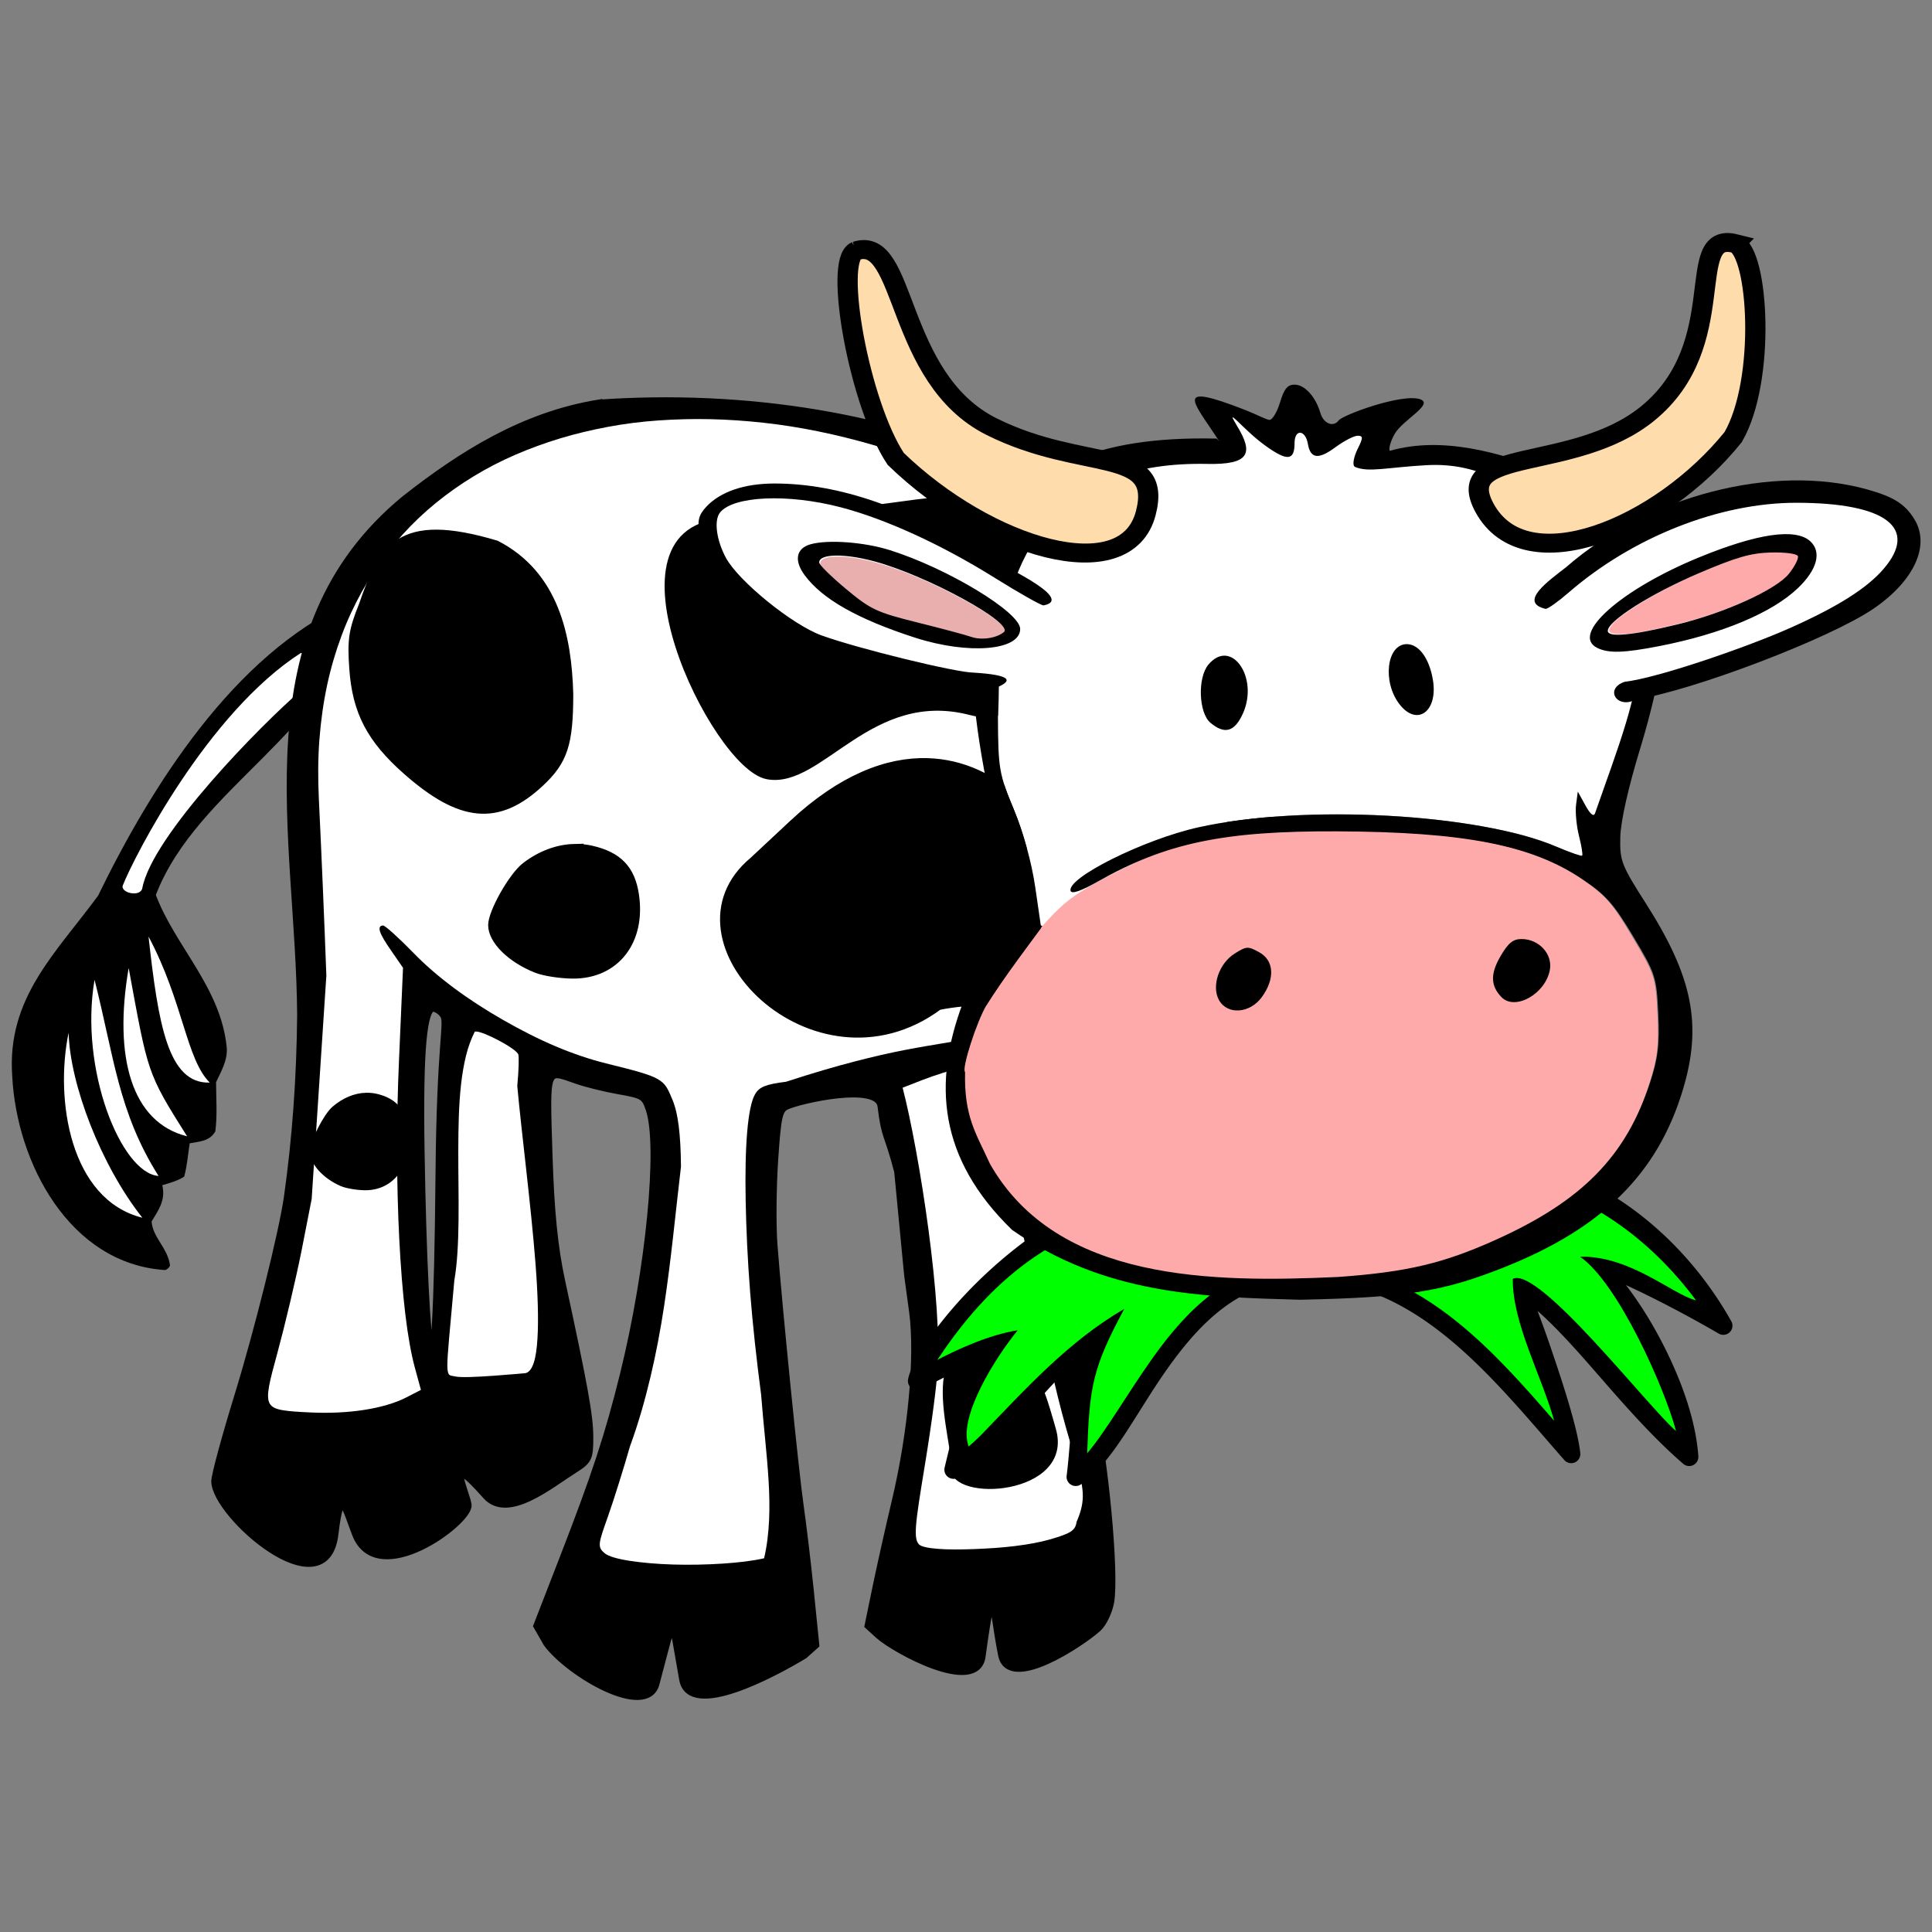 <?xml version="1.0" encoding="UTF-8" standalone="no"?>
<svg
   viewBox="0 0 400 400"
   version="1.1"
   id="svg26"
   sodipodi:docname="vaca.svg"
   width="400"
   height="400"
   inkscape:version="1.3 (0e150ed6c4, 2023-07-21)"
   xmlns:inkscape="http://www.inkscape.org/namespaces/inkscape"
   xmlns:sodipodi="http://sodipodi.sourceforge.net/DTD/sodipodi-0.dtd"
   xmlns="http://www.w3.org/2000/svg"
   xmlns:svg="http://www.w3.org/2000/svg">
  <rect x="0" y="0" width="400" height="400" fill="#808080" stroke="none"/>
  <defs
     id="defs26" />
  <sodipodi:namedview
     id="namedview26"
     pagecolor="#ffffff"
     bordercolor="#000000"
     borderopacity="0.25"
     inkscape:showpageshadow="2"
     inkscape:pageopacity="0.0"
     inkscape:pagecheckerboard="0"
     inkscape:deskcolor="#d1d1d1"
     inkscape:zoom="1.7231956"
     inkscape:cx="212.68624"
     inkscape:cy="220.23037"
     inkscape:window-width="1920"
     inkscape:window-height="991"
     inkscape:window-x="-9"
     inkscape:window-y="-9"
     inkscape:window-maximized="1"
     inkscape:current-layer="svg26" />
  <g
     transform="matrix(0.901,0,0,0.901,53.95,-423.937)"
     id="g26">
    <g
       transform="matrix(0,-1.71,-1.83,0,203.87,1206.5)"
       id="g1">
      <path
         d="m 348.23,99.15 c -16.048,3.157 -23.592,20.197 -38.094,25.406 -6.927,-2.432 -12.471,-8.205 -20.562,-8.906 -1.673,-0.109 -3.144,0.707 -4.594,1.344 -2.236,-0.006 -4.405,-0.171 -6.625,0.094 -1.323,0.729 -1.338,1.949 -1.594,3.219 -1.507,0.214 -3.002,0.316 -4.469,0.688 -0.561,0.767 -0.901,1.925 -1.156,2.75 -2.064,-0.452 -3.386,0.512 -4.875,1.344 -2.21,-0.151 -3.593,-2.067 -5.938,-2.313 -0.268,0.113 -0.471,0.306 -0.594,0.594 0.814,12.043 14.454,18.675 26.062,19.219 10.529,0.699 16.531,-5.495 24.25,-10.781 14.654,-6.669 32.362,-16.999 39.375,-31.5 0.085,-0.421 0.021,-0.716 -0.188,-0.906 -0.208,-0.191 -0.531,-0.276 -1,-0.25 v 5e-5 z"
         fill-rule="evenodd"
         id="path1" />
    </g>
    <path
       transform="matrix(2.979,0,0,2.979,-95.577,466.05)"
       d="m 35.196,51.864 c -7.189,4.614 -12.845,15.685 -13.735,17.92 -0.232,0.581 1.361,0.964 1.502,0.215 0.764,-4.041 9.121,-12.555 12.233,-15.237 1.603,-1.382 0.322,-2.897 0,-2.897 z"
       fill="#ffffff"
       id="path2" />
    <g
       transform="matrix(1.83,0,0,1.71,-268.05,252.35)"
       id="g9">
      <path
         d="m 188.88,181.79 c -9.373,1.654 -17.082,6.851 -24.219,12.844 -20.333,17.906 -13.23,45.231 -13.094,69.344 -0.071,8.456 -0.62,16.61 -1.656,24.438 -0.632,4.774 -3.759,18.184 -6.219,26.719 -1.597,5.54 -2.906,10.705 -2.906,11.5 0,4.507 13.838,17.46 14.969,7.062 0.767,-7.048 1.508,-3.234 2.708,0.049 2.72,7.441 14.152,-1.663 14.011,-3.893 -0.092,-1.45 -3.248,-8.074 2.356,-1.281 2.684,3.254 7.96,-1.47 11.019,-3.531 1.763,-1.188 1.909,-1.53 1.906,-4.312 -0.003,-2.874 -0.67,-6.798 -3.531,-20.969 -0.917,-4.545 -1.371,-9.362 -1.594,-17.031 -0.346,-11.909 -0.484,-11.515 3.625,-9.969 1.089,0.41 3.422,1.039 5.219,1.375 3.067,0.573 3.311,0.734 3.875,2.562 1.513,4.906 0.017,21.416 -3.219,35.469 -1.899,8.25 -3.589,13.744 -7.688,25.031 l -3.219,8.875 1.25,2.344 c 2.812,4.071 12.434,10.071 13.593,5.422 2.518,-10.102 1.928,-9.622 3.479,-0.548 0.888,5.197 11.339,-0.821 15.147,-3.28 l 1.438,-1.375 -0.688,-7.281 c -0.381,-3.992 -0.965,-9.144 -1.281,-11.469 -0.597,-4.386 -2.668,-26.45 -3.281,-35 -0.193,-2.692 -0.137,-7.891 0.094,-11.531 0.365,-5.77 0.546,-6.681 1.531,-7.156 1.724,-0.831 11.561,-3.251 11.938,0.031 0.505,4.405 0.748,3.303 2.094,8.781 l 1.25,13.938 0.625,4.906 c 0.749,6.03 -0.139,16.292 -2.188,25.5 -0.776,3.487 -1.852,8.652 -2.406,11.5 l -1,5.188 1.344,1.312 c 1.982,1.9 12.197,7.908 12.848,2.818 1.548,-12.093 1.373,-6.535 2.579,-0.172 0.914,4.82 9.965,-1.662 11.979,-3.615 0.671,-0.651 1.386,-2.255 1.594,-3.562 0.612,-3.857 -0.735,-19.274 -2.344,-26.688 -0.82,-3.778 -1.66,-7.729 -1.844,-8.781 l -0.344,-1.906 -8.25,-36.125 c 11.566,-6.294 34.175,-18.457 32.594,-36 -6.986,-39.574 -47.945,-54.267 -84.094,-51.531 z m 37.906,6.75 c 24.678,10.21 40.473,26.734 41.688,43.687 -0.003,15.403 -15.58,28.657 -30.406,34.344 -7.829,1.835 -12.166,1.657 -25.688,6.375 -2.499,0.324 -3.331,0.673 -3.875,1.656 -1.873,3.382 -1.542,21.669 0.75,40.375 0.581,8.127 1.829,15.402 0.379,22 -5.541,1.384 -18.084,1.069 -20.035,-0.688 -0.855,-0.77 -0.8,-1.218 0.438,-4.969 0.744,-2.255 1.975,-6.469 2.75,-9.375 4.289,-12.531 5.02,-25.062 6.406,-37.594 -0.037,-4.488 -0.319,-7.015 -1.062,-8.969 -1.133,-2.977 -1.181,-3.008 -8.344,-4.906 -8.018,-2.125 -18.428,-8.5 -24.156,-14.812 -1.849,-2.038 -3.59,-3.719 -3.844,-3.719 -0.818,0 -0.482,1.082 1.031,3.406 l 1.469,2.281 -0.5,12.344 c -0.68,16.456 0.155,34.086 1.969,41.312 l 0.781,3.062 -1.875,1.031 c -2.711,1.484 -7.266,2.239 -11.969,2 -6.177,-0.314 -6.144,-0.274 -4.156,-8.094 0.923,-3.631 2.28,-9.751 3,-13.594 l 1.281,-7 1.844,-30.031 c -0.221,-6.462 -0.636,-17.087 -0.938,-23.625 -1.989,-44.661 36.317,-59.823 73.062,-46.5 z m -58.656,74.5 c 0.431,0 1.061,0.441 1.375,0.969 0.612,1.029 -0.416,3.527 -0.562,21.188 -0.326,39.336 -1.94,25.763 -2.375,-2.875 -0.214,-14.105 0.345,-19.281 1.562,-19.281 z m 69.729,7.297 0.99,3.64 6.844,35.281 c 3.38,16.686 5.653,17.29 3.562,22.406 -0.149,1.155 -0.708,1.544 -3.406,2.375 -4.556,1.404 -15.292,1.831 -16.375,0.656 -0.651,-0.706 -0.528,-2.45 0.75,-10.781 0.841,-5.478 1.531,-11.092 1.531,-12.469 0.801,-8.513 -2.235,-29.564 -4.321,-38.124 2.911,-1.217 7.069,-3.123 10.424,-2.986 z m -57.854,41.609 c 0,0 -7.472,0.802 -8.844,0.438 -1.253,-0.333 -1.225,0.782 -0.094,-12.875 1.5,-9.269 -0.993,-25.887 2.562,-33.438 0.028,-0.028 0.066,-0.026 0.125,-0.031 v -5e-5 c 0.885,-0.078 5.057,2.26 5.344,3.062 0.108,0.304 0.055,2.216 -0.125,4.25 1.092,12.859 4.674,37.707 1.031,38.594 z"
         stroke="#000000"
         id="path3" />
      <path
         d="m 237.531,270.783 1,3.625 6.844,35.281 c 0.845,4.172 1.594,7.33 2.25,9.812 0.656,2.483 1.198,4.281 1.562,5.719 0.365,1.438 0.559,2.526 0.531,3.562 -0.028,1.037 -0.259,2.033 -0.781,3.312 -0.074,0.577 -0.254,0.967 -0.75,1.312 -0.496,0.345 -1.307,0.647 -2.656,1.062 -1.139,0.351 -2.68,0.656 -4.344,0.875 -1.664,0.219 -3.462,0.339 -5.156,0.406 -1.694,0.068 -3.27,0.072 -4.5,-0.031 -1.23,-0.103 -2.104,-0.3 -2.375,-0.594 -0.325,-0.353 -0.484,-0.966 -0.375,-2.531 0.109,-1.566 0.486,-4.085 1.125,-8.25 0.841,-5.478 1.531,-11.092 1.531,-12.469 0.2,-2.128 0.142,-5.039 -0.062,-8.344 -0.205,-3.304 -0.571,-6.989 -1.031,-10.688 -0.92,-7.397 -2.207,-14.814 -3.25,-19.094 1.456,-0.609 3.24,-1.389 5.062,-2 0.911,-0.306 1.843,-0.572 2.75,-0.75 0.907,-0.178 1.786,-0.253 2.625,-0.219 z"
         fill="#ffffff"
         fill-rule="evenodd"
         id="path4" />
      <path
         d="m 246.31,320.49 c -0.038,-0.264 -0.097,-0.543 -0.17,-0.823 -2.36,-8.967 -1.343,-2.601 -1.933,-8.702 -16.694,-8.884 -10.921,8.467 -10.81,13.4 -1.2,4.857 14.101,4.317 12.913,-3.874 z"
         stroke="#000000"
         stroke-width="0.419"
         id="path5" />
      <path
         d="m 173.49,266.202 c -0.059,0.01 -0.097,0 -0.125,0.031 -0.444,0.944 -0.819,2.024 -1.094,3.219 -0.275,1.195 -0.48,2.493 -0.625,3.875 -0.29,2.764 -0.339,5.84 -0.344,8.969 -0.004,3.128 0.064,6.333 0.031,9.312 -0.033,2.979 -0.156,5.745 -0.531,8.062 -0.566,6.829 -0.883,9.967 -0.875,11.438 0.004,0.735 0.094,1.063 0.25,1.219 0.156,0.156 0.405,0.136 0.719,0.219 0.686,0.182 2.867,0.061 4.906,-0.094 2.039,-0.155 3.938,-0.344 3.938,-0.344 0.455,-0.111 0.783,-0.586 1.031,-1.375 0.249,-0.789 0.389,-1.891 0.469,-3.219 0.159,-2.655 0.038,-6.254 -0.25,-10.219 -0.577,-7.93 -1.735,-17.352 -2.281,-23.781 0.18,-2.034 0.234,-3.946 0.125,-4.25 -0.143,-0.401 -1.279,-1.2 -2.469,-1.875 -1.189,-0.675 -2.433,-1.226 -2.875,-1.188 z"
         fill="#ffffff"
         fill-rule="evenodd"
         id="path6" />
      <path
         d="m 199.64,183.92 c -2.182,0.061 -4.335,0.214 -6.438,0.5 -2.102,0.286 -4.154,0.707 -6.156,1.219 -2.002,0.512 -3.931,1.138 -5.812,1.875 -1.881,0.737 -3.697,1.568 -5.438,2.531 -1.74,0.963 -3.421,2.06 -5,3.25 -1.579,1.19 -3.072,2.489 -4.469,3.906 -1.397,1.417 -2.681,2.949 -3.875,4.594 -1.194,1.645 -2.279,3.408 -3.25,5.281 -0.971,1.873 -1.834,3.835 -2.562,5.938 -0.728,2.102 -1.348,4.325 -1.812,6.656 -0.464,2.331 -0.788,4.783 -0.969,7.344 -0.18,2.561 -0.187,5.24 -0.062,8.031 0.301,6.538 0.717,17.163 0.938,23.625 l -1.844,30.031 -1.281,7 c -0.72,3.843 -2.077,9.962 -3,13.594 -0.497,1.955 -0.876,3.43 -1.062,4.531 -0.186,1.101 -0.195,1.84 0.062,2.344 0.258,0.503 0.759,0.744 1.594,0.906 0.835,0.163 2.018,0.234 3.562,0.312 2.351,0.12 4.653,6.5e-4 6.719,-0.344 2.066,-0.344 3.895,-0.914 5.25,-1.656 l 1.875,-1.031 -0.781,-3.062 c -0.453,-1.807 -0.865,-4.261 -1.188,-7.188 -0.323,-2.926 -0.575,-6.316 -0.75,-10 -0.175,-3.684 -0.27,-7.67 -0.281,-11.75 -0.011,-4.08 0.08,-8.261 0.25,-12.375 l 0.5,-12.344 -1.469,-2.281 c -0.756,-1.162 -1.235,-2.001 -1.406,-2.562 -0.086,-0.281 -0.091,-0.487 -0.031,-0.625 0.06,-0.138 0.202,-0.219 0.406,-0.219 0.254,0 1.995,1.681 3.844,3.719 1.432,1.578 3.156,3.169 5.062,4.688 1.907,1.519 3.996,2.957 6.156,4.281 2.16,1.324 4.37,2.536 6.562,3.531 2.193,0.995 4.37,1.781 6.375,2.312 3.581,0.949 5.357,1.445 6.406,2.062 0.525,0.309 0.88,0.643 1.156,1.094 0.276,0.451 0.498,1.006 0.781,1.75 0.372,0.977 0.613,2.094 0.781,3.531 0.168,1.437 0.263,3.193 0.281,5.438 -0.693,6.266 -1.233,12.516 -2.125,18.781 -0.446,3.133 -0.994,6.273 -1.688,9.406 -0.693,3.133 -1.522,6.273 -2.594,9.406 -0.775,2.906 -2.006,7.12 -2.75,9.375 -0.619,1.876 -0.97,2.917 -1.031,3.594 -0.061,0.677 0.166,0.99 0.594,1.375 0.488,0.439 1.619,0.776 3.156,1.031 1.537,0.255 3.464,0.437 5.5,0.5 2.036,0.063 4.171,0.013 6.156,-0.125 1.986,-0.138 3.834,-0.373 5.219,-0.719 0.363,-1.65 0.547,-3.357 0.625,-5.094 0.078,-1.737 0.039,-3.514 -0.062,-5.344 -0.203,-3.659 -0.647,-7.499 -0.938,-11.562 -0.573,-4.676 -1.051,-9.321 -1.375,-13.719 -0.324,-4.398 -0.495,-8.552 -0.562,-12.219 -0.068,-3.667 -0.009,-6.862 0.188,-9.344 0.197,-2.482 0.532,-4.248 1,-5.094 0.272,-0.491 0.599,-0.812 1.188,-1.062 0.588,-0.251 1.438,-0.432 2.688,-0.594 3.38,-1.179 6.163,-2.043 8.594,-2.719 2.43,-0.675 4.498,-1.175 6.375,-1.562 3.753,-0.775 6.804,-1.176 10.719,-2.094 1.853,-0.711 3.718,-1.532 5.562,-2.469 1.845,-0.937 3.665,-1.984 5.438,-3.125 1.773,-1.141 3.488,-2.394 5.125,-3.719 1.637,-1.325 3.188,-2.731 4.625,-4.219 1.437,-1.488 2.764,-3.059 3.938,-4.688 1.173,-1.629 2.185,-3.314 3.031,-5.062 0.846,-1.749 1.514,-3.559 1.969,-5.406 0.455,-1.848 0.718,-3.731 0.719,-5.656 -0.152,-2.119 -0.56,-4.218 -1.156,-6.312 -0.596,-2.094 -1.388,-4.172 -2.406,-6.219 -1.018,-2.046 -2.238,-4.087 -3.656,-6.062 -1.419,-1.976 -3.047,-3.9 -4.844,-5.781 -1.796,-1.882 -3.786,-3.704 -5.938,-5.469 -2.152,-1.765 -4.452,-3.469 -6.938,-5.094 -2.485,-1.625 -5.141,-3.163 -7.938,-4.625 -2.796,-1.462 -5.728,-2.849 -8.812,-4.125 -2.297,-0.833 -4.608,-1.546 -6.906,-2.156 -2.299,-0.61 -4.595,-1.113 -6.875,-1.5 -2.28,-0.387 -4.54,-0.65 -6.781,-0.812 -2.241,-0.163 -4.474,-0.218 -6.656,-0.156 z"
         fill="#ffffff"
         fill-rule="evenodd"
         id="path7" />
      <path
         d="m 159.3,208.93 c -1.27,3.393 -1.437,4.623 -1.188,8.469 0.377,5.825 2.176,9.523 6.719,13.812 6.795,6.417 11.45,6.876 16.719,1.625 2.991,-2.981 3.687,-5.267 3.688,-12 -0.2,-7.765 -1.82,-16.06 -9.188,-20.125 -12.229,-3.907 -14.236,0.477 -16.75,8.219 z m 71.938,-13.969 c -0.715,0.035 -1.477,0.111 -2.25,0.219 -24.737,3.458 -7.472,2.408 -23.844,2.594 -16.372,0.185 -1.546,32.735 5,34.031 6.546,1.296 12.822,-12.148 25.5,-8.625 12.282,3.413 8.505,-24.784 -4.406,-28.219 z m -1.031,35 c -4.997,-0.155 -10.739,2.159 -16.875,8.281 -1.844,1.84 -3.492,3.479 -4.969,4.969 -11.999,10.655 7.753,31.871 23.25,19.594 1.86,-0.399 3.972,-0.637 6.406,-0.625 18.259,0.089 10.035,-31.666 -7.812,-32.219 z m -44.312,11.531 c -2.103,0.05 -4.26,0.901 -6.156,2.469 -1.628,1.346 -4.188,6.197 -4.188,7.938 0,2.07 2.355,4.568 5.594,5.938 0.968,0.409 3.009,0.739 4.531,0.75 5.374,0.04 8.677,-4.519 7.812,-10.75 -0.483,-3.479 -2.097,-5.3 -5.5,-6.125 -0.678,-0.164 -1.393,-0.236 -2.094,-0.219 z"
         stroke="#000000"
         id="path8" />
      <path
         d="m 159.73,274.77 c -1.365,0.037 -2.764,0.654 -3.995,1.793 -1.057,0.977 -2.717,4.501 -2.717,5.765 0,1.504 1.528,3.317 3.63,4.312 0.628,0.297 1.953,0.536 2.941,0.545 3.488,0.029 5.631,-3.282 5.07,-7.807 -0.313,-2.526 -1.361,-3.849 -3.569,-4.448 -0.44,-0.119 -0.904,-0.171 -1.359,-0.159 z"
         stroke="#000000"
         stroke-width="0.687"
         id="path9" />
    </g>
    <path
       d="m 269.66,734.32 c -10.03,0.143 -21.332,2 -33.906,6.219 -24.324,-5.099 -45.614,4.159 -60.906,15.781 -7.71,5.859 -13.944,12.331 -18.375,17.938 -2.216,2.803 -3.961,5.402 -5.25,7.625 -1.289,2.223 -2.145,3.994 -2.438,5.625 a 2.1,2.1 0 0 0 3.094,2.188 c 0,0 7.202,-3.742 13.75,-6.906 -3.945,6.687 -5.92,14.362 -8.438,24.938 a 2.1,2.1 0 0 0 3,2.375 c 2.632,-1.319 5.375,-3.835 8.5,-7 3.125,-3.165 6.536,-7.006 10,-10.844 3.543,-3.926 7.21,-7.834 10.562,-11.094 -0.818,2.626 -1.456,5.367 -1.906,8.219 -1.152,7.301 -1.431,14.984 -2.125,20.25 a 2.1,2.1 0 0 0 3.25,2 c 7.37,-4.97 12.688,-16.501 20.094,-26.875 7.406,-10.374 16.315,-19.361 29.5,-19.938 13.449,-0.588 24.492,4.823 34.438,12.875 9.946,8.052 18.654,18.727 27.094,28.344 a 2.1,2.1 0 0 0 3.656,-1.594 c -0.546,-5.294 -3.575,-14.779 -6.469,-23.312 -1.706,-5.032 -2.266,-6.431 -3.344,-9.375 3.547,3.126 7.533,7.394 11.812,12.281 6.553,7.484 13.795,16.06 21.656,22.844 a 2.1,2.1 0 0 0 3.469,-1.75 c -0.642,-9.318 -4.794,-19.803 -9.656,-28.594 -2.251,-4.07 -4.645,-7.689 -6.969,-10.719 7.359,3.359 15.703,7.872 21.281,11.125 a 2.1,2.1 0 0 0 2.906,-2.844 c -2.72,-4.814 -11.175,-19.015 -27.625,-29.094 -10.281,-6.299 -23.696,-10.93 -40.656,-10.688 z"
       id="path10" />
    <path
       d="m 329.85,769.32 c -5.297,-1.262 -15.112,-10.319 -26.652,-10.022 8.703,5.983 19.45,30.142 22.058,40.053 -6.201,-5.258 -31.574,-38.019 -37.508,-34.96 -0.122,10.109 6.624,22.262 9.508,32.616 -6.79,-7.835 -13.906,-15.939 -22.125,-22.594 -10.422,-8.438 -22.569,-14.423 -37.25,-13.781 -15.011,0.657 -25.049,10.944 -32.719,21.688 -5.927,8.302 -10.793,16.929 -15.219,22.156 0.529,-15.427 1.219,-19.579 8.52,-33.189 -12.863,7.482 -22.596,18.324 -32.77,28.845 -1.066,1.079 -2.009,1.919 -2.969,2.781 -2.627,-6.616 6.202,-20.548 11.256,-26.711 -6.528,1.002 -13.884,4.402 -18.474,6.805 21.215,-32.067 45.231,-36.322 81.062,-38.312 36.939,-12.912 71.339,-4.894 93.281,24.625 z"
       fill="#00ff00"
       id="path11" />
    <g
       transform="matrix(1.83,0,0,1.71,-611.82,440.79)"
       id="g16">
      <g
         transform="translate(356.15,82.666)"
         id="g14">
        <path
           d="m 130.47,-3.25 c -9.516,-1.096 -12.525,0.075 -13.33,-4.629 -3.973,0.963 -7.311,-0.131 -8.486,-0.38 -2.467,0.448 -3.492,2.918 -9.07,-1.869 -1.424,-1.097 -0.405,1.783 0.318,4.246 -8.85,0.812 -29.575,-3.139 -29.726,29.841 0.275,0.509 0.428,1.258 0.5,2.406 0.072,1.148 0.084,2.702 0.094,4.75 0.017,3.463 0.05,5.367 0.312,7 0.263,1.633 0.736,2.982 1.656,5.344 0.594,1.522 1.156,3.3 1.625,5.125 -0.485,4.814 0.203,11.709 3.322,10.69 1.861,-0.607 5.923,-8.303 7.428,-9.128 1.619,-0.864 3.464,-1.722 5.344,-2.469 1.88,-0.747 3.779,-1.375 5.5,-1.781 3.306,-0.781 7.154,-1.312 11.219,-1.562 4.066,-0.25 8.357,-0.243 12.531,0 4.174,0.243 8.241,0.74 11.875,1.438 1.817,0.349 3.534,0.732 5.094,1.188 1.56,0.456 2.966,0.974 4.188,1.531 1.677,0.765 3.143,1.315 3.25,1.219 5.273,-6.921 5.049,-13.676 7.065,-21.124 0.484,-2.341 -0.211,-5.123 -0.033,-6.845 -0.221,-12.985 -11.557,-18.83 -20.674,-24.989 z"
           fill="#ffffff"
           fill-rule="evenodd"
           id="path12" />
        <path
           d="m 89.489,49.869 c 2.104,-0.891 4.266,-1.586 6.594,-2.115 2.327,-0.529 4.815,-0.878 7.625,-1.105 2.81,-0.227 5.917,-0.332 9.469,-0.316 3.998,0.018 7.545,0.161 10.688,0.41 3.143,0.249 5.887,0.621 8.344,1.137 2.457,0.516 4.622,1.171 6.562,1.989 1.94,0.819 3.657,1.78 5.25,2.937 1.482,1.076 2.483,1.908 3.406,3.031 0.923,1.123 1.764,2.538 3,4.768 1.399,2.523 2.153,3.914 2.562,5.273 0.409,1.359 0.484,2.689 0.594,5.178 0.091,2.056 0.091,3.582 -0.062,4.989 -0.153,1.407 -0.475,2.689 -0.969,4.326 -0.758,2.512 -1.64,4.788 -2.75,6.852 -1.11,2.064 -2.447,3.936 -4,5.652 -1.553,1.716 -3.32,3.267 -5.406,4.736 -2.086,1.469 -4.477,2.846 -7.188,4.168 -1.657,0.808 -3.196,1.479 -4.688,2.052 -1.492,0.573 -2.947,1.064 -4.469,1.452 -3.044,0.778 -6.319,1.239 -10.656,1.579 -3.936,0.191 -8.136,0.309 -12.312,0.158 -2.088,-0.076 -4.158,-0.224 -6.219,-0.474 -2.061,-0.249 -4.087,-0.592 -6.062,-1.073 -1.976,-0.482 -3.917,-1.089 -5.75,-1.863 -1.833,-0.773 -3.556,-1.718 -5.188,-2.842 -1.632,-1.124 -3.159,-2.446 -4.531,-3.978 -1.372,-1.533 -2.601,-3.273 -3.656,-5.273 -0.901,-1.759 -1.532,-3.236 -1.875,-4.547 -2.768,-9.171 -1.237,-2.568 -1.25,-7.957 -0.234,-0.212 0.107,-1.903 0.688,-3.852 0.58,-1.949 1.398,-4.143 2.031,-5.273 0.694,-1.239 2.499,-4.098 4.031,-6.346 l 2.781,-4.073 c 3.221,-3.834 4.146,-4.856 13.406,-9.599 z"
           fill="#ffaaaa"
           fill-rule="evenodd"
           id="path13" />
        <path
           d="m 66.336,69.564 c 3.554,-4.767 6.766,-7.609 7.276,-11.527 -13.175,-47.531 -5.263,-65.065 24.484,-64.383 0.261,-0.214 1.411,1.922 0.256,0.03 -3.081,-5.047 -5.674,-7.689 3.498,-3.857 1.355,0.566 2.646,1.309 3.011,1.318 0.365,0.009 0.963,-1.053 1.329,-2.361 0.505,-1.807 0.941,-2.378 1.817,-2.378 1.279,0 2.651,1.614 3.257,3.831 0.386,1.413 1.626,1.941 2.29,0.974 0.497,-0.723 7.965,-3.674 10.231,-2.84 1.786,0.658 -2.217,2.787 -3.205,4.661 -0.514,0.976 -0.783,1.996 -0.597,2.268 6.549,-2.014 13.848,0.227 20.045,2.82 5.936,3.064 12.918,11.025 14.16,24.214 -0.199,2.575 -1.38,8.097 -2.769,12.945 -1.474,5.144 -2.454,9.798 -2.503,11.888 -0.076,3.227 0.119,3.77 3.226,8.982 5.902,9.899 7.085,16.349 4.605,25.097 -3.169,11.178 -10.07,18.503 -22.379,23.753 -7.747,3.304 -12.253,4.072 -25.691,4.378 -12.216,-0.37 -24.437,-0.659 -36.13,-9.38 -9.305,-9.661 -9.933,-19.793 -6.212,-30.433 z m 47.151,36.754 c 8.675,-0.672 13.197,-1.816 19.826,-5.014 10.842,-5.231 16.328,-11.233 19.358,-21.176 0.987,-3.239 1.198,-5.153 1.016,-9.224 -0.22,-4.928 -0.347,-5.347 -3.145,-10.341 -2.472,-4.413 -3.448,-5.587 -6.412,-7.718 -6.371,-4.578 -14.845,-6.341 -30.836,-6.412 -14.206,-0.063 -21.442,1.566 -30.001,6.756 -2.039,1.236 -3.237,1.687 -3.39,1.274 -0.633,-1.711 9.194,-6.956 16.079,-8.582 13.224,-3.123 35.121,-1.851 44.898,2.609 1.677,0.765 3.136,1.312 3.243,1.217 0.106,-0.096 -0.07,-1.286 -0.392,-2.645 -0.322,-1.359 -0.488,-3.258 -0.369,-4.22 l 0.216,-1.75 0.953,1.849 c 0.624,1.211 1.044,1.576 1.215,1.057 5.571,-17.175 11.295,-29.556 -5.601,-40.892 -4.52,-2.479 -8.463,-6.304 -15.57,-5.878 -4.967,0.298 -7.25,1.008 -8.956,0.242 -0.433,-0.194 -0.139,-1.447 0.326,-2.45 0.694,-1.496 0.691,-1.745 -0.02,-1.745 -0.456,0 -1.711,0.697 -2.789,1.548 -2.125,1.68 -3.13,1.549 -3.451,-0.45 -0.312,-1.94 -1.673,-2.035 -1.673,-0.117 0,2.382 -0.916,2.47 -3.666,0.35 -2.848,-2.195 -5.257,-5.655 -3.531,-2.609 2.073,3.658 1.523,5.178 -3.757,5.061 -18.263,-0.404 -24.972,11.245 -26.023,25.35 -0.228,3.054 -0.078,5.135 -0.269,8.694 0.033,6.926 0.147,7.632 1.988,12.355 1.187,3.045 2.245,7.156 2.697,10.484 l 0.744,5.475 -2.786,4.045 c -1.532,2.225 -3.354,5.048 -4.048,6.274 -1.266,2.236 -3.188,8.625 -2.721,9.046 -0.135,6.073 1.407,8.274 3.138,12.36 8.442,15.839 27.963,15.931 43.707,15.175 z M 98.51,69.082 c -0.948,-1.874 0.022,-4.913 1.987,-6.226 1.497,-1 1.659,-1.009 3.081,-0.171 1.869,1.103 2.005,3.544 0.333,6.012 -1.516,2.238 -4.361,2.44 -5.401,0.384 z m 35.469,-0.384 c -1.353,-1.522 -1.392,-3.094 -0.136,-5.43 0.975,-1.813 1.595,-2.363 2.663,-2.363 2.205,0 3.939,2.03 3.561,4.17 -0.571,3.236 -4.404,5.517 -6.088,3.623 z m -36.53,-36.853 c -1.479,-1.331 -1.636,-6.04 -0.26,-7.808 2.849,-3.662 6.387,1.707 4.332,6.574 -1.039,2.461 -2.288,2.839 -4.071,1.234 z M 121.2,29.37 c -2.194,-3.015 -1.627,-8.092 0.904,-8.092 1.532,0 2.841,1.93 3.285,4.842 0.642,4.218 -1.995,6.264 -4.189,3.25 z"
           id="path14" />
      </g>
      <g
         transform="matrix(1.261,-0.193,0.168,1.261,-137.04,61.835)"
         id="g15">
        <path
           d="m 425.56,56.611 c 5.189,-0.934 1.98,13.881 10.788,20.395 8.341,6.169 16.488,4.516 13.836,11.327 -2.986,7.668 -15.88,1.308 -23.647,-9.396 -2.765,-6.195 -3.335,-21.644 -0.976,-22.326 z"
           fill="#ffdcac"
           stroke="#000000"
           stroke-width="1.998"
           id="path15" />
      </g>
      <path
         d="m 519.47,50.109 c -6.571,-1.76 -0.277,13.497 -10.95,22.828 -9.262,8.097 -24.733,4.322 -20.513,12.677 5.152,10.198 22.135,2.616 31.234,-9.499 4.133,-7.651 3.191,-24.876 0.229,-26.006 z"
         fill="#ffdcac"
         stroke="#000000"
         stroke-width="2.544"
         id="path16" />
    </g>
    <g
       transform="matrix(1.83,0,0,1.71,-101.21,650.45)"
       id="g19">
      <path
         d="m 248.8,-40.029 c -2.598,-0.001 -5.268,0.344 -7.964,1.058 -2.696,0.714 -5.407,0.567 -8.065,1.927 -2.658,1.36 -5.28,3.027 -7.763,4.963 -2.483,1.936 -5.335,3.804 -7.507,6.246 -1.372,1.543 -3.091,3.151 -3.402,3.151 -5.197,3.606 -7.511,13.338 9.834,12.611 0.268,-0.349 0.687,-0.608 1.243,-0.814 0.556,-0.206 1.251,-0.354 2.151,-0.488 2.27,-0.339 5.999,-1.508 9.88,-3.01 3.881,-1.502 7.926,-3.329 10.754,-4.963 3.22,-1.861 5.795,-3.596 7.864,-5.289 2.069,-1.693 3.611,-3.348 4.738,-5.045 0.597,-0.898 1.066,-1.755 1.378,-2.563 0.312,-0.808 0.471,-1.567 0.504,-2.278 0.033,-0.711 -0.062,-1.345 -0.302,-1.953 -0.24,-0.608 -0.602,0.036 -1.109,-0.462 -0.507,-0.499 -1.148,-0.959 -1.915,-1.343 -0.767,-0.384 -1.667,-0.714 -2.688,-0.976 -2.043,-0.524 -4.606,-0.771 -7.628,-0.773 h 5e-5 z"
         fill="#ffffff"
         fill-rule="evenodd"
         id="path17" />
      <path
         d="m 245.14,-31.072 c 1.78,-0.046 3.25,0.18 3.375,0.5 0.122,0.31 -0.383,1.378 -1.125,2.375 -0.391,0.526 -1.083,1.105 -2,1.719 -0.917,0.614 -2.07,1.255 -3.344,1.875 -2.547,1.241 -5.63,2.415 -8.594,3.188 -2.882,0.751 -5.082,1.226 -6.562,1.375 -0.74,0.074 -1.313,0.046 -1.688,-0.031 -0.375,-0.078 -0.562,-0.207 -0.562,-0.438 0,-0.334 0.336,-0.832 0.938,-1.406 0.601,-0.574 1.477,-1.224 2.531,-1.938 2.109,-1.427 4.966,-3.052 8,-4.438 2.353,-1.075 3.987,-1.74 5.344,-2.156 1.357,-0.416 2.433,-0.593 3.688,-0.625 z"
         fill="#ffaaaa"
         fill-rule="evenodd"
         id="path18" />
      <path
         d="m 226.6,-13.607 c 4.221,-0.52 15.5,-4.716 20.759,-7.227 5.988,-2.859 9.642,-5.328 11.738,-7.934 4.442,-5.521 0.301,-8.887 -10.943,-8.894 -9.662,-0.006 -20.568,4.604 -28.644,12.107 -1.276,1.185 -2.557,2.155 -2.846,2.155 -3.434,-0.879 0.29,-3.71 2.556,-5.588 10.329,-9.648 26.043,-13.992 37.841,-10.461 3.313,0.992 4.733,1.953 5.909,4.001 2.025,3.526 -0.026,8.304 -5.172,12.048 -5.505,4.005 -22.615,10.967 -29.821,12.179 -2.331,1.357 -3.995,-1.448 -1.378,-2.387 z m -3.449,-4.551 c -3.409,-1.787 2.947,-7.842 12.763,-12.158 7.358,-3.235 12.174,-3.979 13.995,-2.16 1.442,1.44 0.857,3.801 -1.554,6.273 -3.256,3.338 -9.564,6.163 -17.428,7.804 -4.446,0.928 -6.354,0.987 -7.776,0.241 z m 10.124,-3.173 c 5.928,-1.545 12.371,-4.682 13.937,-6.787 0.742,-0.997 1.249,-2.067 1.128,-2.378 -0.125,-0.32 -1.583,-0.529 -3.363,-0.484 -2.509,0.065 -4.329,0.623 -9.036,2.772 -6.068,2.771 -11.469,6.426 -11.469,7.761 0,0.923 3.038,0.617 8.803,-0.885 z"
         id="path19" />
    </g>
    <g
       transform="matrix(1.83,0,0,1.71,32.658,597.02)"
       id="g22">
      <path
         d="m 81.045,7.193 c -0.334,0 -3.241,-1.827 -6.462,-4.053 -3.483,-2.407 -7.067,-4.54 -10.509,-6.282 -3.442,-1.742 -6.746,-3.105 -9.693,-3.951 -1.729,-0.497 -3.489,-0.839 -5.156,-1.047 -1.667,-0.208 -3.236,-0.274 -4.667,-0.203 -1.431,0.072 -2.701,0.265 -3.72,0.608 -1.02,0.343 -1.786,0.847 -2.219,1.452 -0.404,0.564 -0.532,1.556 -0.392,2.736 0.14,1.18 0.519,2.536 1.142,3.816 0.414,0.849 1.167,1.876 2.121,2.972 0.954,1.096 2.136,2.276 3.361,3.377 1.226,1.101 2.494,2.142 3.72,3.006 1.227,0.864 2.403,1.541 3.361,1.925 2.389,0.956 6.784,2.304 10.868,3.411 4.084,1.107 7.852,1.979 9.04,1.993 1.151,0.014 2.03,-0.005 2.676,0.135 -1.569,0.308 16.494,3.832 6.527,-9.895 z"
         fill="#ffffff"
         fill-rule="evenodd"
         id="path20" />
      <path
         d="m 54.482,0.808 c 1.268,-0.024 3.023,0.256 4.938,0.812 1.66,0.482 3.597,1.236 5.531,2.125 1.935,0.889 3.869,1.913 5.562,2.906 1.694,0.993 3.126,1.956 4.062,2.75 0.468,0.397 0.818,0.74 1,1.031 0.182,0.291 0.199,0.541 0.031,0.688 -0.471,0.411 -1.187,0.666 -1.938,0.781 -0.751,0.115 -1.522,0.086 -2.156,-0.156 -0.646,-0.246 -3.684,-1.121 -6.75,-1.938 -2.554,-0.68 -4.038,-1.11 -5.25,-1.719 -1.212,-0.609 -2.172,-1.402 -3.719,-2.781 -1.857,-1.656 -3.375,-3.258 -3.375,-3.562 0,-0.305 0.207,-0.533 0.562,-0.688 0.356,-0.155 0.866,-0.238 1.5,-0.25 z"
         fill="#e9afaf"
         fill-rule="evenodd"
         id="path21" />
      <path
         d="m 73.721,18.762 -4.387,-0.659 c -10.681,-1.605 -20.844,-5.62 -25.745,-10.173 -4.042,-3.755 -5.919,-6.683 -6.335,-9.879 -0.271,-2.09 -0.108,-2.82 0.885,-3.95 1.773,-2.017 4.771,-3.105 8.559,-3.105 8.084,0 16.759,3.212 26.915,9.966 0.426,0.422 11.147,5.529 6.855,6.413 -0.32,0 -3.105,-1.685 -6.189,-3.745 -6.67,-4.454 -13.695,-7.889 -19.338,-9.456 -6.623,-1.839 -13.442,-1.508 -15.103,0.731 -0.774,1.044 -0.447,3.705 0.747,6.074 1.584,3.143 8.344,9.012 12.016,10.432 4.576,1.769 16.791,4.97 19.065,4.996 4.669,0.307 5.503,1.073 2.054,2.354 z m -9.402,-7.056 c -7.2,-2.491 -11.65,-5.191 -13.859,-8.409 -1.363,-1.986 -1.046,-3.623 0.805,-4.152 2.233,-0.638 6.721,-0.271 9.931,0.813 7.23,2.441 16.339,8.34 16.339,10.582 0,2.917 -6.499,3.49 -13.216,1.166 z m 11.162,-0.736 c 1.345,-1.174 -9.556,-7.566 -16.195,-9.495 -3.829,-1.113 -6.986,-1.052 -6.986,0.133 0,0.305 1.519,1.909 3.376,3.565 3.093,2.759 3.842,3.135 8.95,4.495 3.066,0.816 6.102,1.685 6.748,1.932 1.268,0.484 3.166,0.193 4.108,-0.63 z"
         id="path22" />
    </g>
    <path
       transform="matrix(2.979,0,0,2.979,-95.577,466.05)"
       d="m 17.276,81.159 c -1.073,5.151 0.107,12.877 5.687,14.272 C 19.744,91.353 17.383,85.13 17.276,81.159 Z"
       fill="#ffffff"
       id="path23" />
    <path
       d="m -38.153,695.67 c -3.516,20.458 6.074,44.433 14.704,45.072 -9.27,-14.704 -10.229,-27.491 -14.704,-45.072 z"
       fill="#ffffff"
       id="path24" />
    <path
       d="m -30.312,692.95 c -3.516,20.458 0.639,35.482 13.426,38.679 -9.27,-14.704 -8.95,-14.385 -13.426,-38.679 z"
       fill="#ffffff"
       id="path25" />
    <path
       d="m -25.749,685.72 c 2.238,20.139 4.475,33.884 14.065,33.564 -5.434,-5.434 -6.074,-18.54 -14.065,-33.564 z"
       fill="#ffffff"
       id="path26" />
  </g>
</svg>
